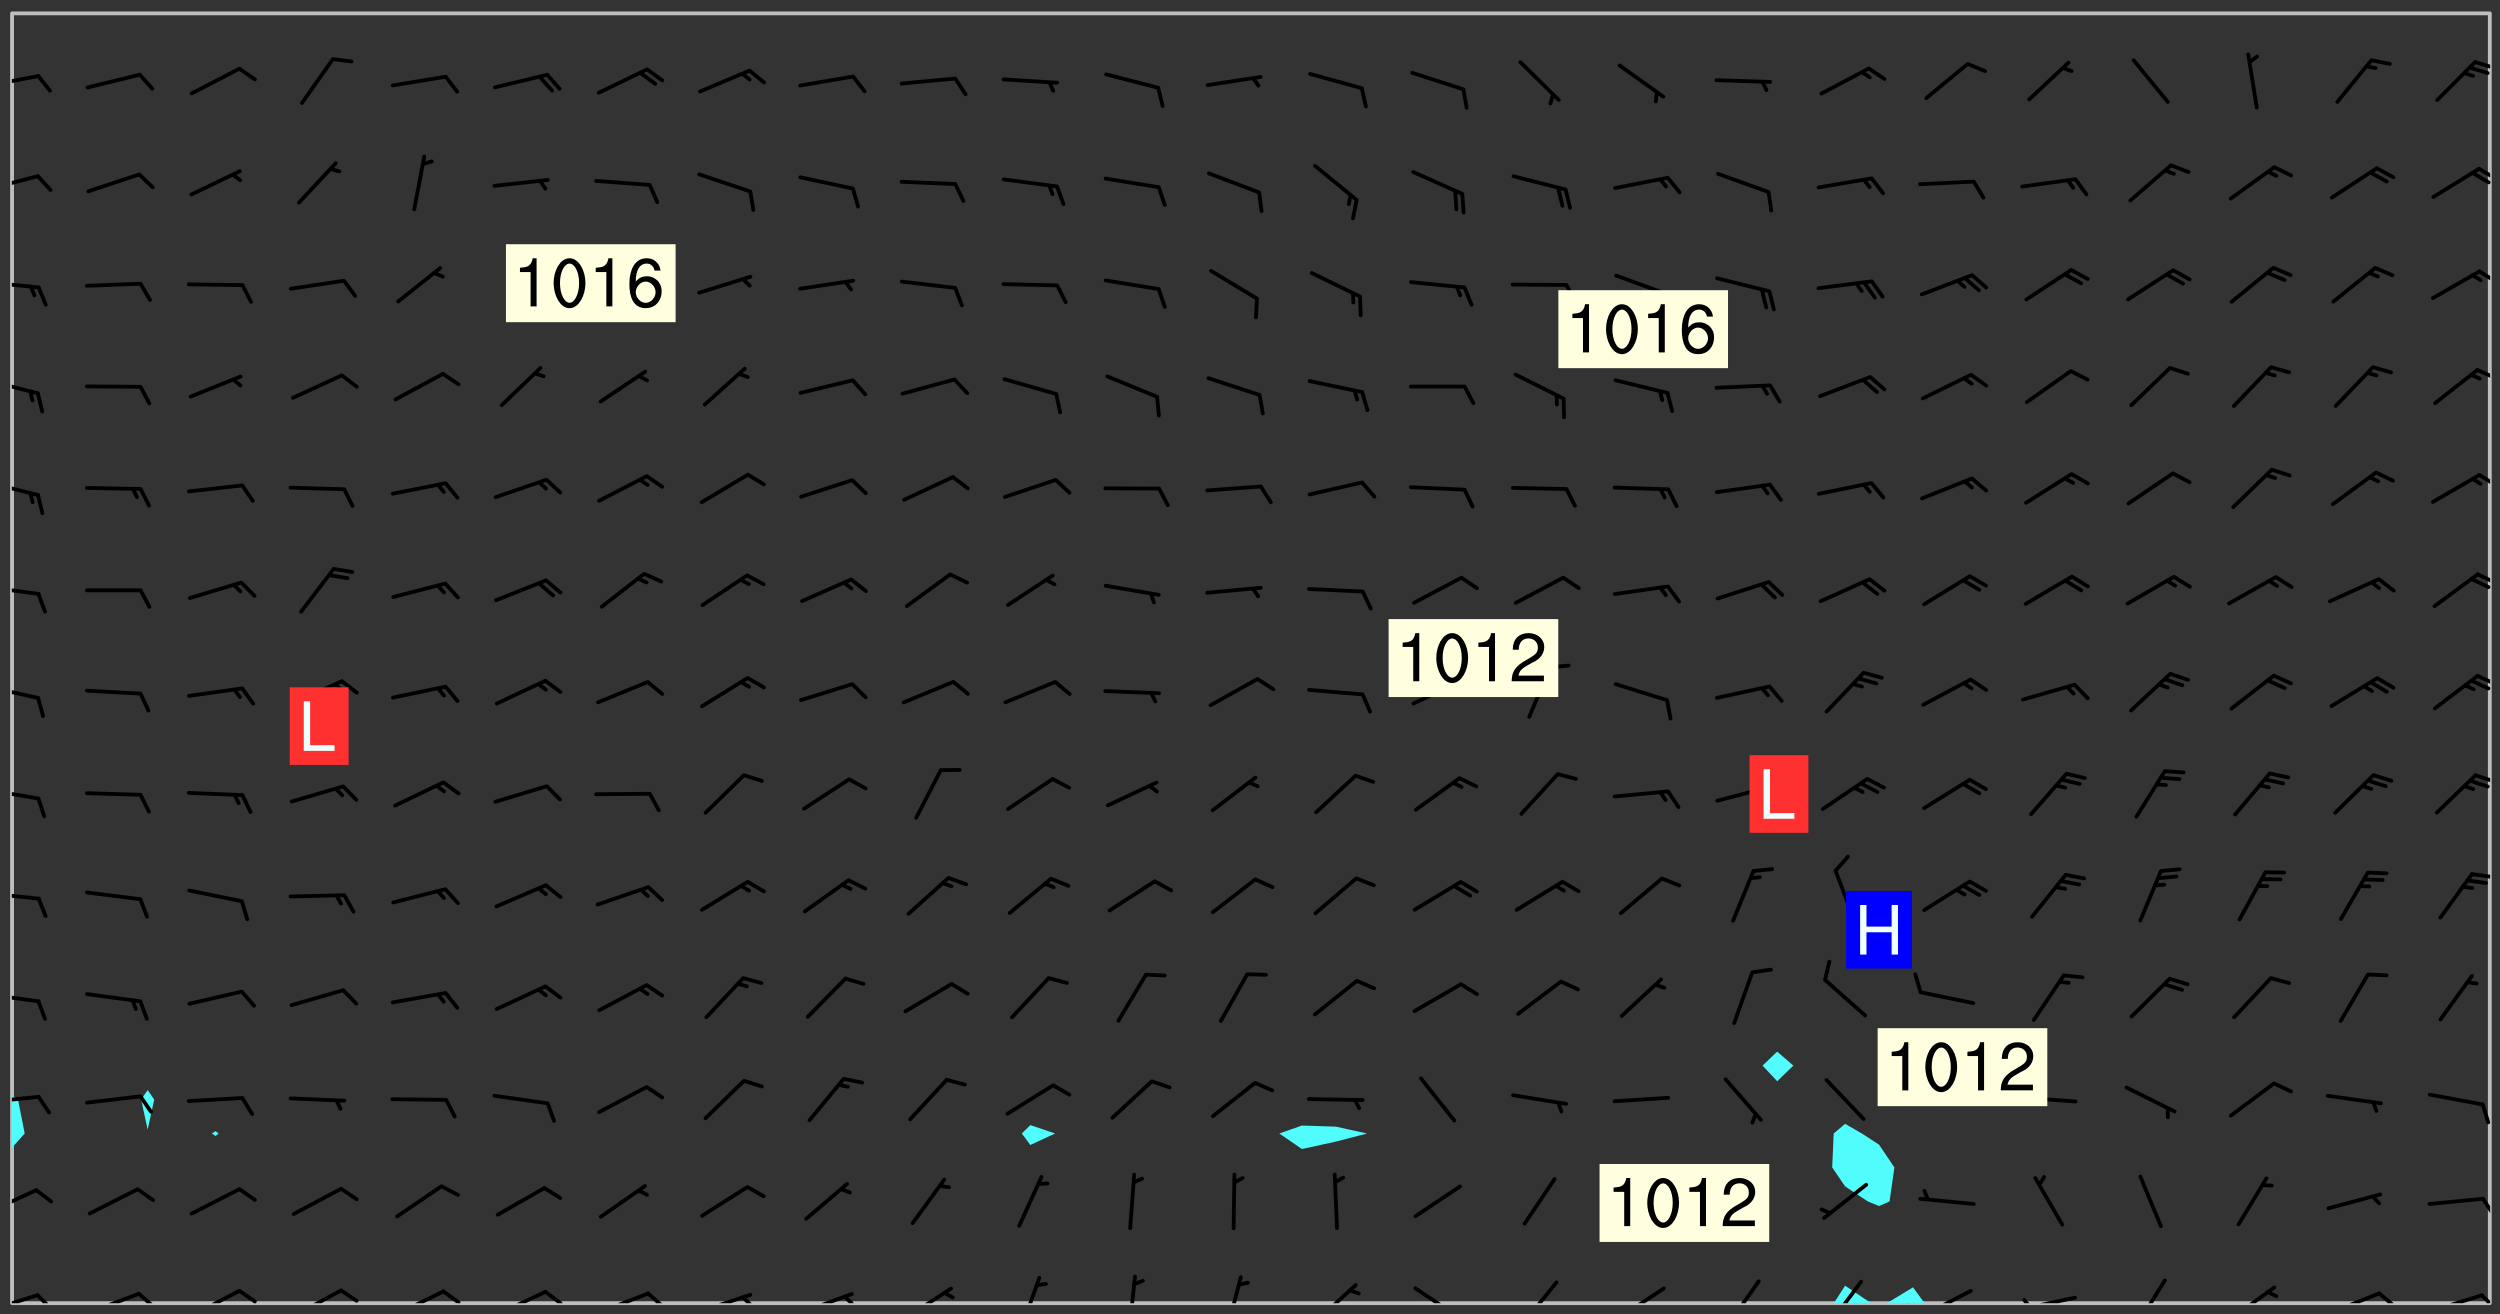 <svg xmlns="http://www.w3.org/2000/svg" role="img" xmlns:xlink="http://www.w3.org/1999/xlink" viewBox="142.45 309.95 326.84 171.84"><rect x="142.45" y="309.95" width="326.84" height="171.84" fill="#333333" stroke="none"/><defs><clipPath id="a"><path d="M144 460h1v20.328h-1zm0 0"/></clipPath><clipPath id="b"><path d="M144 311.672h1V454h-1zm0 0"/></clipPath><clipPath id="c"><path d="M144 311.672h324v168.656H144zm0 0"/></clipPath><clipPath id="d"><path d="M382 478h6v2.328h-6zm0 0"/></clipPath><clipPath id="e"><path d="M389 478h6v2.328h-6zm0 0"/></clipPath><clipPath id="f"><path d="M467 311.672h1v168.656h-1zm0 0"/></clipPath><clipPath id="g"><path d="M144 479h4v1.328h-4zm0 0"/></clipPath><clipPath id="h"><path d="M147 479h3v1.328h-3zm0 0"/></clipPath><clipPath id="i"><path d="M153 478h8v2.328h-8zm0 0"/></clipPath><clipPath id="j"><path d="M160 478h3v2.328h-3zm0 0"/></clipPath><clipPath id="k"><path d="M167 478h7v2.328h-7zm0 0"/></clipPath><clipPath id="l"><path d="M173 478h4v2.328h-4zm0 0"/></clipPath><clipPath id="m"><path d="M180 478h8v2.328h-8zm0 0"/></clipPath><clipPath id="n"><path d="M186 478h4v2.328h-4zm0 0"/></clipPath><clipPath id="o"><path d="M193 478h8v2.328h-8zm0 0"/></clipPath><clipPath id="p"><path d="M200 478h3v2.328h-3zm0 0"/></clipPath><clipPath id="q"><path d="M207 478h8v2.328h-8zm0 0"/></clipPath><clipPath id="r"><path d="M213 478h3v2.328h-3zm0 0"/></clipPath><clipPath id="s"><path d="M220 478h8v2.328h-8zm0 0"/></clipPath><clipPath id="t"><path d="M226 478h4v2.328h-4zm0 0"/></clipPath><clipPath id="u"><path d="M233 478h8v2.328h-8zm0 0"/></clipPath><clipPath id="v"><path d="M239 479h2v1.328h-2zm0 0"/></clipPath><clipPath id="w"><path d="M246 478h9v2.328h-9zm0 0"/></clipPath><clipPath id="x"><path d="M252 479h3v1.328h-3zm0 0"/></clipPath><clipPath id="y"><path d="M260 478h8v2.328h-8zm0 0"/></clipPath><clipPath id="z"><path d="M275 476h4v4.328h-4zm0 0"/></clipPath><clipPath id="A"><path d="M289 476h3v4.328h-3zm0 0"/></clipPath><clipPath id="B"><path d="M302 476h3v4.328h-3zm0 0"/></clipPath><clipPath id="C"><path d="M314 477h6v3.328h-6zm0 0"/></clipPath><clipPath id="D"><path d="M327 478h7v2.328h-7zm0 0"/></clipPath><clipPath id="E"><path d="M341 477h6v3.328h-6zm0 0"/></clipPath><clipPath id="F"><path d="M353 478h8v2.328h-8zm0 0"/></clipPath><clipPath id="G"><path d="M353 480h3v.328h-3zm0 0"/></clipPath><clipPath id="H"><path d="M368 477h5v3.328h-5zm0 0"/></clipPath><clipPath id="I"><path d="M381 477h6v3.328h-6zm0 0"/></clipPath><clipPath id="J"><path d="M393 478h8v2.328h-8zm0 0"/></clipPath><clipPath id="K"><path d="M391 480h4v.328h-4zm0 0"/></clipPath><clipPath id="L"><path d="M406 479h8v1.328h-8zm0 0"/></clipPath><clipPath id="M"><path d="M406 479h3v1.328h-3zm0 0"/></clipPath><clipPath id="N"><path d="M421 477h5v3.328h-5zm0 0"/></clipPath><clipPath id="O"><path d="M433 478h8v2.328h-8zm0 0"/></clipPath><clipPath id="P"><path d="M446 478h8v2.328h-8zm0 0"/></clipPath><clipPath id="Q"><path d="M453 478h3v2.328h-3zm0 0"/></clipPath><clipPath id="R"><path d="M459 479h9v1.328h-9zm0 0"/></clipPath><clipPath id="S"><path d="M466 479h2v1.328h-2zm0 0"/></clipPath><clipPath id="T"><path d="M144 465h4v4h-4zm0 0"/></clipPath><clipPath id="U"><path d="M466 466h2v3h-2zm0 0"/></clipPath><clipPath id="V"><path d="M144 453h4v2h-4zm0 0"/></clipPath><clipPath id="W"><path d="M466 454h2v3h-2zm0 0"/></clipPath><clipPath id="X"><path d="M144 439h4v3h-4zm0 0"/></clipPath><clipPath id="Y"><path d="M144 426h4v2h-4zm0 0"/></clipPath><clipPath id="Z"><path d="M465 423h3v2h-3zm0 0"/></clipPath><clipPath id="aa"><path d="M144 412h4v3h-4zm0 0"/></clipPath><clipPath id="ab"><path d="M465 411h3v2h-3zm0 0"/></clipPath><clipPath id="ac"><path d="M144 399h4v3h-4zm0 0"/></clipPath><clipPath id="ad"><path d="M466 398h2v2h-2zm0 0"/></clipPath><clipPath id="ae"><path d="M465 398h3v3h-3zm0 0"/></clipPath><clipPath id="af"><path d="M144 386h4v2h-4zm0 0"/></clipPath><clipPath id="ag"><path d="M466 384h2v3h-2zm0 0"/></clipPath><clipPath id="ah"><path d="M465 385h3v2h-3zm0 0"/></clipPath><clipPath id="ai"><path d="M144 372h4v3h-4zm0 0"/></clipPath><clipPath id="aj"><path d="M466 371h2v3h-2zm0 0"/></clipPath><clipPath id="ak"><path d="M144 359h4v3h-4zm0 0"/></clipPath><clipPath id="al"><path d="M466 358h2v2h-2zm0 0"/></clipPath><clipPath id="am"><path d="M144 346h4v2h-4zm0 0"/></clipPath><clipPath id="an"><path d="M466 345h2v2h-2zm0 0"/></clipPath><clipPath id="ao"><path d="M144 332h4v3h-4zm0 0"/></clipPath><clipPath id="ap"><path d="M466 331h2v3h-2zm0 0"/></clipPath><clipPath id="aq"><path d="M465 332h3v3h-3zm0 0"/></clipPath><clipPath id="ar"><path d="M144 319h4v3h-4zm0 0"/></clipPath><clipPath id="as"><path d="M465 317h3v3h-3zm0 0"/></clipPath><g id="at" clip-path="url(#clip1)"><path fill="#fff" fill-opacity="0" fill-rule="evenodd" d="M0 0h1000v1000H0zm0 0"/><path fill="#d3d3d3" fill-opacity="0" fill-rule="evenodd" d="M162.152 355.867l-.234.293.059.234.117.172.176.234.293.348.113.059.117-.172.059-.234.176-.176.465-.176h.699l.234.293.289.816.059.176.176.23.352.234.699.699.172.176.234.348.234.41.289.582.41.465.23.234.234.176.117.23.176.293.172 1.164v.234l.059.289.059.117.117.117.348.41.117.172.176.176.176.234.117.172.172.352.059.234.234.406.234-.059-.176.176-.059.93h-.582l-.234-.113-.348.113-.117.117-.059.293-.059.176-.117.172-.465.293-.059.234-.059.113v.645l.059.172v.41l.059.059v.406l.059.406.117.176.059.059.23.641-.059.293v.699l-.059.582v.234l-.059.23-.055.352v1.922l.055.117h.426l-.367.117-.023.352.891 1.168 1.742.539 1.34.359v.539l.09.809.535.715 1.52.27.891-.086.09 1.164.535.18 1.16-.18 2.055-.984 1.16-.363 1.879-.176 1.695-.18-.18.719-1.516.086-1.25.09-.805.27-1.074.809.27.719.535.898-.18.625-.266.809.266 1.078.625.898.805.18 1.25-.18-.266.723.098.504.055.293v.172l.059.293v.406l.176.117.352.117h.406l.293-.176.113-.117.059-.117.117-.23.059-.176.352-.465.23-.176.176-.059.176.059.059.176.117.988.055.469.059.172.117.234.176.059.816.059h.289l.117.234.059.406.059.352v1.105l.117.293.117.348.289.699.176.352.582.754.352.176.172.059.469.234.641.465.348.234.293.176.293.055.23.062.816.348.293.176.113.172.352.352.117.176.523.641v.289l.059.352v.348l.059.352.059.289.117.059.172.059h.176l.582.234.176.117.176.289.176.234.113.234.293.23.117.117v.41l.059.055.289.234.234.117.059.117.117.172.059.117.23.234.059.176.234.059.117.059-.117.113-.059.117v.117l-.117.293-.117.289v.582l.176.117.117.059.059.117.117.117.113.059.176.348.059.352.059.406v.176l-.059.176-.117.699v.172l.117.176.293.293h.406l.176.117.117.172.117.293v.234h-.527l-.23-.234h-.234l-.176.059-.059.699.059.348.117.176.176.41.117.23.289.469.176.055h.523l.234.059.758.641.059.293v.234l.059.059.23.348v.352l-.117.172v.293l.293.289.293.176.172.059.293.176.293.117.582.406.289.234.293.176.219.16.016.012.23.176.641.523.176.234.117.176.176.176.113.172v.641l.117.176.469.117.582.117.234.059.23.113.293.117.113.059.586.352.289.172.176.062.176.055.176.059.699.352.289.176.234.055.289.176.234.117.641.406.293.117.172.059.234.059.41.059.23.059.234.117.059.172-.41.176.469.059.059.293.113.234.176.055.234.059.176.059.406.117.641.234.117.172.059.234v.176l-.059.117-.059.406.234.234.117.059.348.117.641.23.176.117.289.117.176.176.234.465.582 1.105.176.176.348.176.176.117.352.117 1.047.523.234.059.465.113.293.059.465.176.758.582.234.234.348.465.176.176.289.234.816.699.293.176.289.289.293.176.293.289.695.641.176.176.293.234.289.234.469.289.641.582.348.234.234.293.348.348.352.465.934.992.348.406.117.176.234.059.113.117.645.176.23.113.234.059.293.176.23.117.934.699.406.406.234.176.406.176.234.117.816.348.348.234.234.117.293.289.23.117.758.352.352.172.23.059.293.117.234.059.871.176h.816l.469.23.172.059.875.699.465.117.293.059.176.059.23.059.469.059.348.059.352.059.406.059h.293l.172.059v.23l.176.176h.293l.348.059.352.059.699.117h.641l.465-.234.293-.176.172-.117.41-.172.289-.176.934-.465.469-.293.523-.293.465-.172.465-.176 1.051-.465.289-.117.41-.117.289-.117.527-.176 1.516-.699.582-.348.289-.059.293-.059.348-.117.875-.23.352-.117h.113l.234-.059.875-.234.234-.059h.812l.352-.059.816-.117.172-.059.352-.055.293-.059.23-.059.816-.176.176-.059h.348l.234-.059.465-.117.758-.172.234-.059h.348l.41-.117.289-.059 1.285-.059h.289l.41-.059.23-.059h.176l.875-.117h.406l.41-.117h.348l.352-.113.871-.059h1.75l1.047.289.41.117.289.117.352.117.289.117 1.051.172.289.059h.293l.293.059.172.059.41.059.172.059.117.059h.117l.117.059.352.059h.113l.41.066 1.922.395 1.926.395 1.52.449 1.695.719 2.145.805 1.605-.719 1.43-.805 1.16-1.078 1.25-.449 3.035-.719 1.875-.359 2.145-1.348 2.234-1.254 2.5-1.258 1.695-.449 1.785-.18 1.16-.27.625.539 1.34-.27.715-.988.984-1.344.445-.18.805-.359 1.875-.539 1.785-.449 1.25-.27 1.16-.09 1.699-.09 1.961-.27 1.25-.09h.539l.625-.09h.891l2.145-.18 2.41-.18 2.59-.09 1.695.18 1.609.09 1.43.359 1.16.719 1.875.988 1.16 1.527.266.715.629.09.355.898.535.539.535 1.527 1.074.359h.535l-.805.535.09 1.707.715 2.695.891.805.895.988.715 1.258 1.785.539 1.52-.18.355 1.344 1.609-.805.98-.539.27.27.316-.215.219-.145.801.449.449-.359h.355l.535-.27.539-.719.535-.27.625-.988 1.16.449.84.371 1.395.617 1.695-.18h1.605l1.785.09.18-1.707.535-1.344.805.27.492.848.402.406-.09.539v.359l.715.449.711-.27h1.43l.359.988.445 1.258.715 1.344 1.25.629 1.695.629.715-.18.18-.539.98-.09.449.359.086 1.258-.266.629-.535.18v.539l.715.984.266.539.984.988.801 1.078-.266.359-.09.898-.625 2.332-.355 2.066-.09 1.793-.18.719-.09.539v1.438l-.98 1.883-.359 1.707-.535.898-.805 1.168-.266.539 2.055 1.254.086.359-.355.539-.09-.18v.809l.09 1.438-.445.715-1.074.094-.266.715.535.898.805.719 1.16.809 1.34.27.445.359-.355.449-1.789-.09-1.25-.449-.715-.719-.625-.09-.176 3.59-.188 1.309h89.359V311.703h-55.27v49.082l.762.125 3.289.543 2.023 2.836v2.754l2.352.332 2.348.332h4.051l-1.379 4.16-2.023.707-2.023.703-.543.344-2.594 1.617-.188.117-2.023-2.078-.73-2.742-2.672-2.078-1.375-3.5-.066-.082-1.957-2.672 2.75-1.418v-49.082H294.422v91.414l.117.031.133.012.074.074.105.047.09.059.086.059.09.059.297.297.059.09.031.117.027.117.016.137-.031.117-.059.09-.059.086-.043.105-.047.102-.027.121v.145l.176.27.148.148.074.086.074.074.043.105.062.09.059.086.043.105.059.09.047.102.043.105.059.086.117.18.074.074.062.086.059.09.043.105.059.09.059.086.062.09.059.09.043.102.117.18.074.074.059.086.074.074.09.059.105.047h.148l.133-.016.133.016.102-.047.074-.074.047-.102-.016-.133v-.148l-.047-.105-.027-.117-.047-.102-.027-.121-.043-.102-.062-.09-.043-.102-.043-.105-.031-.117-.016-.133-.012-.137.086-.059.059-.086.121-.031.043.105.016.133v.117l.059.102.059.09.09.059.148.148.059.09.043.105-.012.102.086.059.105.047.086.059.09.059.074.074-.117.027-.105.047-.086.059-.074.074-.059.09-.062.086-.027.121-.047.102-.043.105-.031.117-.012.133-.016.133v.148l.027.117.047.105.043.102.059.09.074.074.09.059.074.074.09.059.059.09.043.105.047.102.117.031.133.016h.148l.117-.031.105.043.043.105.047.102.027.121L299.5 410l.027.117.031.121.027.117.105.043.102.047.133-.016.148.148.062.086.074.074.07.074.09.062.105.043.102.043.117.031.137.016.117-.031.074-.074.027-.117-.012-.133-.031-.121-.027-.117.043-.105h.117l.09.062.117.027h.148l.133.016h.148l.133.016.133-.016h.148l.133-.016.133-.012.137.012.117-.027.133-.016.191-.059-.059.176-.016.133-.027.121-.016.133-.059.086-.133.016-.105.047-.105.043-.117.031-.117.027-.266.031h-.148l-.133.016-.074.074.059.086.148.148.117.18.074.07.09.062.09.059.086.059.09.059.102.043.105.062.105.043.086.059.105.047.102.043.18.117.059.09-.043.102-.047.105.016.133.223.223.059.09.043.102.031.121.043.102.016.133.031.117.012.137.031.117.148.148.102.043.105.043.117.031.133.016.137.016h.117l.117-.031.09-.059.043-.105.047-.102.043-.105.031-.117.012-.133v-.148l-.012-.133-.016-.133-.031-.117-.043-.105-.047-.105-.043-.102-.043-.105-.016-.133.016-.133.027-.117.031-.117.027-.121.047-.102.09-.059.086-.062.074-.074.09-.059.223-.223.059-.086.074-.074.117-.18.059-.086v-.148l-.074-.074-.102-.047-.105-.043-.102-.043-.059-.09-.047-.105-.027-.117.09-.059.117-.031.102-.043.18-.117.148-.148.012-.133-.012-.105-.09-.059-.133.016h-.148l-.133.016-.133-.016-.121-.031-.086-.059-.074-.074-.059-.09-.062-.086-.117-.18-.059-.086.031-.121.086-.059.121-.031.059-.086v-.121l-.031-.117-.059-.09-.059-.086-.047-.105-.027-.117-.016-.133.059-.09.074-.074.09-.059.117-.18.074-.074.059-.086.148-.148.121-.031.133-.016.133.016.074.074.043.105.016.133-.031.117-.117.031-.133.012-.148.148-.043.105-.047.102-.027.121-.031.117v.148l.031.117.043.105.059.09.074.07.074.074.117.031.121.027.117-.027.133-.016h.117l.09.059.074.074.047.105.059.086.102.047.133.016.105.043.086.059-.012.105-.074.074-.18.117-.059.09-.09.059-.07.074-.074.074-.062.09-.027.117-.016.133.016.133-.016.133v.148l.016.133.027.117.031.121.074.074.09.059.086.059.09.059.117.031v.086l-.102.047-.09.059-.266.031-.117.027h-.148l-.105.043-.102.047-.059.09-.062.234-.012.133-.031.121-.016.133v.293l-.012.133.012.137.016.133.133.016.133.012.121.031.086.059.074.074.047.105.043.102.016.133v.445l-.016.133v.445l.031.266.027.117.016.133.031.117.086.211.031.266v.148l-.031.117-.027.117-.031.121-.027.117-.031.117-.031.121-.012.133-.016.133.09.059.117-.031.102.016.047.105-.031.266v.441l-.043.105-.047.105-.043.102-.043.105-.059.086-.031.121-.043.117-.031.117-.016.133.016.133.059.09.105.047.086.059.059.086-.012.137-.031.117-.043.102v.445l-.016.133v.148l-.031.117-.043.105-.027.117-.047.105-.043.102-.031.121-.027.117-.031.133-.031.117-.027.117-.043.105-.031.117-.031.121-.012.133-.016.133v.297l.027.117v.148l.047.398.027.117.059.09.121.031h.148l.133-.016.059.09v.117l-.059.09-.09.059-.102.043-.105.047-.09.059-.086.059-.137.016-.117-.031-.133-.016-.102.047-.062.086-.012.137-.016.133-.031.117-.027.117-.016.133-.031.121v.297l.016.133.031.117v.148l.012.133v.148l-.027.117-.047.102-.027.121-.031.117-.059.09-.074.074-.102.043-.105.047-.117.027-.121.031-.102-.047.059-.086.105-.047.027-.117.031-.117.027-.121.031-.117v-.148l.016-.133-.031-.117-.043-.105-.105.016-.074.074-.102.043-.09.062-.074.074-.043.102-.016.133-.031.117L304.25 426l-.031.117-.027.117-.031.121-.027.117-.031.117-.043.105-.09.059h-.09l-.117-.031-.031-.086.016-.137-.031-.117v-.148l-.012-.133v-.148l-.062-.234-.027-.121-.043-.102-.047-.105-.059-.086-.059-.09-.043-.105-.062-.086-.148-.148-.07-.074-.105-.047-.105-.043-.102-.043-.297-.297-.09-.074-.086-.059-.105-.043-.09-.062-.086-.059-.105-.043-.09-.059-.086-.062-.074-.07-.105-.047-.086-.059-.105-.043-.09-.062-.102-.043-.105-.043-.086-.059-.105-.047-.105-.043-.102-.047-.09-.059-.102-.043-.105-.043-.09-.062-.117-.027-.133-.016-.133.016H299.75l-.133.016-.117-.031-.09-.059-.074-.074-.09-.059-.102-.047h-.148l-.121-.027-.102-.043-.074-.074-.117-.18-.09-.059-.102-.043-.09-.062-.105-.043-.09-.059-.086-.059-.105-.047-.059-.086-.059-.09-.043-.105-.047-.102-.074-.074-.086-.059-.074-.074-.09-.059-.223-.223-.043-.105-.031-.266.105-.043h.145l.105.043.074.074.09.059.086.059.105.047.09.059.148.148.07.074.148.148.062.086.074.074.086.059.074.074.09.062.09.059.086.059.27.176.102.047.105.043.102.043.047-.074.059-.086.074-.074.07-.074.105.043.074.074.059.09.043.102.047.105.043.105.121.027.117-.027.074-.09.043-.105.059-.09.074-.074.105-.043.117-.027.133.012.09.059.148.148.059.09.043.105.047.102.043.105.043.102.105.047.105.043.133.016.086-.059.059-.09.074-.074.105-.043.117.027.105.047.102.043.105.043.102.047.18.117v.117l-.016.133.016.133.016.137.059.086.102.047.121.027.117.031h.148l.117-.031.059-.09.18-.117.059-.09.074-.074.059-.086.117-.18.18-.117.117.031.09.059.043.074-.016.133v.117l.09.059h.148l.133-.016.133-.012.266-.031.105-.043.117-.031.121-.027.074-.074.07-.074.062-.09-.016-.105-.047-.102-.102-.043-.105-.016-.117.027-.266.031h-.148l-.074-.074-.09-.059-.117-.031-.117-.027-.133-.016h-.148l-.133.016h-.297l-.105-.047-.148-.148-.043-.102-.059-.09.223-.223.086-.059.105-.043.117-.031.133-.016.133.016.137.016.102.043.133-.012.09-.062.102-.043.062-.09-.047-.102-.09-.059-.117-.031-.102-.043-.059-.09-.062-.09v-.117l.016-.133.105-.047.074-.07v-.121l-.09-.059-.031-.117.09-.059.074-.074.043-.105.059-.09.047-.102.016-.133v-.148l-.047-.105-.043-.102-.09-.059-.133-.016-.102-.043-.137-.016-.117-.031h-.445l-.133-.016-.133-.012-.133-.016-.117-.031h-.148l-.133-.016-.133-.012-.266-.031-.121-.043-.086-.059-.074-.074v-.148l.012-.133.105-.047.102-.043.133-.016h.152l.133-.016h.293l.121.031.102.043.09.059.234.062.121-.047.09-.059.102-.043.133-.016.105.043.102.047.133.012.121-.027h.145l.121-.031.117-.027.105-.047.074-.074.086-.059.148-.148.059-.086.047-.105.027-.117.016-.105-.102-.043-.09-.059-.117-.031-.105-.043-.09-.062-.074-.086-.074-.074-.102-.043-.105-.047-.102-.043-.059-.09-.047-.102-.086-.211-.062-.086-.059-.09-.074-.074-.086-.059h-.27l-.117.031-.09.059-.102.043-.133.016-.105-.016-.027-.117-.062-.09-.117-.031-.102-.043-.148-.148-.031-.117-.016-.105.074-.074.18-.117.117-.027.117-.031.137.016.102.043.105.043.102.047.105.043.117.031.133.016.117.027.133.016.105-.016.09-.059-.074-.074-.105-.043-.074-.074-.074-.09-.148-.148-.086-.059-.09-.059-.074-.074-.09-.059-.102-.047-.121-.027-.102-.047-.105-.043-.117-.031-.102-.043-.121-.031h-.148l-.117.031-.105.043-.086.062-.18.117-.086.059-.09.059-.105.047-.086.059-.105.043-.102.043-.105.047-.074.074-.059.09-.059.086-.047.105-.059.086-.074.074-.133-.012-.117-.031h-.117l-.074.074-.09.059-.074.074-.09.059-.086.059-.105.047-.102.043-.137.016-.102-.043-.148-.148-.105-.047h-.086l-.105.047-.102.043-.121.031-.117-.031-.074-.074v-.117l.031-.121.074-.07.059-.09.074-.074.117-.031.105-.043h.293l.133-.016.137-.016.102-.043.09-.059.102-.047.09-.059.133-.012.09.059.133.012.09-.059.086-.059.105-.043.09-.059.086-.062.09-.059.148-.148.059-.086.059-.09.105-.043.133-.016.117.027.121.031.059-.059.059-.09.031-.266.027-.117.105.012.133.016.102-.043.09-.059.059-.09.074-.074.059-.09.047-.102.012-.133-.012-.133-.047-.105-.148-.148-.059-.09-.059-.086-.043-.105v-.445l.016-.133v-.148l.012-.133-.059-.059-.09.059-.102-.043-.18-.117-.086-.059-.062-.09-.059-.09-.074-.074-.086-.059-.121.031-.102.012-.105.047-.086.059-.105.043-.148.148-.09.059-.086.059-.09.062-.105.043-.133.016v-.121l.105-.043.117-.031.074-.07.043-.105v-.148l-.027-.117-.148-.148-.133-.016h-.148l-.117.031-.105.043-.102.043-.09.062-.117.027-.074-.074.012-.133-.043-.102-.043-.105-.09-.059-.117.027-.121.031-.117.031-.102.043-.121.031-.102.043-.105.043-.09.059-.102.016v-.117l.016-.133-.059-.09-.074.043-.148.148-.059.09-.074.074-.047.105-.043.102-.074.074-.059.09-.074.074-.059.086-.074.074-.09.062-.074.07-.074.074-.102.016-.133.016-.105-.043v-.121l.148-.148.043-.102.059-.09.047-.102.043-.105.059-.09.031-.117.043-.102.031-.121.027-.117.047-.105.043-.102.043-.105.074-.07.09-.062.09-.059.102-.043h.297l.266-.031.105-.043-.074-.074-.117-.031-.105-.043-.09-.059-.102-.047-.09-.059-.102-.043-.105-.043-.09-.062-.086-.059-.105-.043-.102-.043-.121-.031-.117-.031-.102-.043L297.5 410.25l-.102-.043-.09-.059-.043-.105-.016-.133.102-.043.133-.016.137.016.133-.016.102-.043.059-.09.016-.105-.09-.059-.074-.074-.102-.043-.09-.059-.148-.148-.043-.105-.016-.133v-.293l-.059-.09-.09-.059-.074-.074-.043-.105-.031-.117-.059-.09-.074-.074-.117-.027-.074-.074-.09-.059-.09-.062-.086-.059-.074-.074-.059-.086-.047-.105-.086-.059-.148-.148-.195-.059-.133.016-.102.043-.074.074-.047.102-.043.105-.059.09-.059.086-.297.297-.09.059h-.086l-.062-.086-.043-.105.031-.117.059-.09.027-.117-.012-.133-.09-.062-.105.047-.117.027-.117.031-.27.176-.102.047-.117.027-.105.047-.09.059-.102.043-.059-.086-.047-.105.016-.133.047-.105.07-.074.074-.07.059-.09v-.148l-.043-.105h-.238l-.102.047-.031.117-.027.117-.031.121-.074.043-.133.016-.074-.047-.043-.102-.043-.105-.047-.102-.043-.105-.121.031-.102.043-.133.016-.117.031-.105.043-.09.059-.102.047-.121.027-.133.016-.102-.043-.059-.09-.047-.105-.043-.102-.043-.105v-.117l.059-.09.086-.059.18-.117.102-.047.105-.043.105-.059.102-.043.09-.062.102-.043.105-.059.102-.047.09-.059.105-.043.102-.043.09-.062.102-.043.137-.016.117.031.102.043.121.031.102.043.105.047.102.043.105.043.102.047.105.043.102.043.105.047.086.059.105.043.117.031.105.043.102.047.09.059.105.043.102.043.105.047.117.027.102.047.121.027h.148l.086-.059.016-.102.059-.09-.027-.117-.074-.074-.117-.18-.074-.074-.09-.074-.18-.117-.086-.059-.105-.043-.102-.047-.27-.176-.059-.09-.074-.074-.059-.09-.043-.102-.031-.117-.016-.137v-.562l-.012-.133-.016-.133-.031-.117-.016-.133-.012-.133-.031-.121-.223-.223-.059-.086-.016-.105.031-.117.133-.016v-91.414H172.992v1.453l-.059.234-.352 1.051-.172.523-.117.348-.176.41-.117.172-.234.293-.23.059h-.352l-.117.059-.23.406v.293l.117.176.23.23.117.234.641.758.293.465.176.234.23.352.234.348.641.816.176.465.172.41.117.695.176.469.117 1.398.059.465v.875l.117 1.047v4.781l-.059.465-.352 1.281-.176.523-.113.41-.352.93L172.934 336l-.234.582-.117.176-.172.348-.176.406-.352.816-.059.293-.113.293-.117.289-.059.176-.117.875-.059.406-.059.117-.059.176-.059.172-.23.527-.117.172v.234l-.117.234-.059.172-.176.586v.289l-.059.176v.293l-.059.113-.059.527v.172l-.055.234v2.621l-.176.816-.117.176-.176.234-.117.172-.113.234-.586.934-.23.289-.293.465-.176.234-.289.352-.352.699-.113.23-.176.41-.176.23-.406.527-.816.699-.293.172-.289.234-.176.117-.176.176-.523.406-.527.176-.172.176-.234.055-.641.176h-.758m12.211 31.023l-1.074.449.359.895 1.25-.715.445-.539-.98-.09"/><path fill="#d3d3d3" fill-opacity="0" fill-rule="evenodd" d="M201.508 416.598h-.895l.449.629.98.359.805-.09.445-.988-.176.09-.715-.355-.895.355m154.621 59.07l-.059-.523v-.293l.113-.293.059-.23.469-.469h.113l.117-.113.117-.059h.176l.234-.059h.348l.234.059.117.059.23.172.059.176.117.582v.293l-.117.176-.172.289-.176.176-.527.523-.23.234-.117.059h-.176l-.117-.059-.406-.293-.176-.117-.117-.059-.059-.113-.055-.117m6.641-10.957l-.059-.172v-1.109l.059-.172.176-.059.172-.059h.176l.234-.059.117.059.059.699-.059.172-.117.176-.117.059-.234.523-.113.059h-.234l-.059-.117m9.613-14.391l-.117-.176v-.699l.293-.875.117-.172.176-.352.113-.23.117-.293.352-.758.117-.23.172-.234h.176l.117-.059h.641l.117.059.234.234.172.113.352.293.117.117.113.176v.113l.117.059.117.117v.699l-.059.176v.23l-.059.176-.348 1.051-.117.23-.117.234-.117.059-.23.234-.641.289h-.875l-.41-.117-.641-.465"/><path fill="none" stroke="#bebebe" stroke-linecap="round" stroke-linejoin="round" stroke-miterlimit="10" stroke-width=".5" d="M467.957 311.695H144.027v168.625h323.93v-168.625"/><g clip-path="url(#a)"><path fill="#fff" fill-opacity="0" fill-rule="evenodd" d="M144 475.891v4.438h.004H144v-20.312 15.875"/></g><g clip-path="url(#b)"><path fill="#fff" fill-opacity="0" fill-rule="evenodd" d="M144 449.262v3.895-141.484h.004H144v137.59"/></g><path fill="#50fcfc" fill-rule="evenodd" d="M144 453.156v6.859l.004-.004v-6.852l-.004-.004"/><g clip-path="url(#c)"><path fill="#fff" fill-opacity="0" fill-rule="evenodd" d="M144.004 480.328v-20.316l1.676-1.875-.875-4.438-.801-.539V311.672h17.75v140.793l-.852 1.234.852 3.934.859-3.934-.859-1.234V311.672h8.875v146.156l-.477.309.477.328.398-.328-.398-.309V311.672h106.523v145.367l-1.113 1.098 1.113 1.504 3.242-1.504-3.242-1.098V311.672h35.504v145.43l-2.953 1.035 2.953 2.031 4.441-.973 4.078-1.059-4.078-.895-4.441-.141V311.672h62.137V447.43l-1.914 1.832 1.914 2.043 2.117-2.043-2.117-1.832V311.672h8.879V456.875l-1.492 1.262-.195 4.438 1.688 2.473 2.957 1.969 1.48.605 1.375-.605.633-4.441-2.008-2.98-2.246-1.457-2.191-1.262V311.672h84.324v168.656H394.062l-1.516-2.078-3.422 2.078h-2.051l-3.402-2.293-1.477 2.293h-238.191"/></g><path fill="#50fcfc" fill-rule="evenodd" d="M145.68 458.137l-1.676 1.875v-6.852l.801.539.875 4.438m16.074-.504l-.852-3.934.852-1.234.859 1.234-.859 3.934m8.875.832l-.477-.328.477-.309.398.309-.398.328m106.523 1.176l-1.113-1.504 1.113-1.098 3.242 1.098-3.242 1.504m35.504.527l-2.953-2.031 2.953-1.035 4.441.141 4.078.895-4.078 1.059-4.441.973m62.137-8.863l-1.914-2.043 1.914-1.832 2.117 1.832-2.117 2.043m8.879 13.742l-1.688-2.473.195-4.438 1.492-1.262 2.191 1.262 2.246 1.457 2.008 2.98-.633 4.441-1.375.605-1.48-.605-2.957-1.969"/><g clip-path="url(#d)"><path fill="#50fcfc" fill-rule="evenodd" d="M382.195 480.328h4.879l-3.402-2.293-1.477 2.293"/></g><g clip-path="url(#e)"><path fill="#50fcfc" fill-rule="evenodd" d="M389.125 480.328l3.422-2.078 1.516 2.078h-4.938"/></g><g clip-path="url(#f)"><path fill="#fff" fill-opacity="0" fill-rule="evenodd" d="M467.996 480.328H468V311.672h-.004H468v168.656h-.004"/></g><g clip-path="url(#g)"><path fill="none" stroke="#000" stroke-linecap="round" stroke-linejoin="round" stroke-miterlimit="10" stroke-width=".5" d="M147.352 479.281l-6.703 2.098"/></g><g clip-path="url(#h)"><path fill="none" stroke="#000" stroke-linecap="round" stroke-linejoin="round" stroke-miterlimit="10" stroke-width=".5" d="M147.352 479.281l1.746 1.723"/></g><g clip-path="url(#i)"><path fill="none" stroke="#000" stroke-linecap="round" stroke-linejoin="round" stroke-miterlimit="10" stroke-width=".5" d="M160.602 479.09l-6.574 2.477"/></g><g clip-path="url(#j)"><path fill="none" stroke="#000" stroke-linecap="round" stroke-linejoin="round" stroke-miterlimit="10" stroke-width=".5" d="M160.602 479.09l1.844 1.625"/></g><g clip-path="url(#k)"><path fill="none" stroke="#000" stroke-linecap="round" stroke-linejoin="round" stroke-miterlimit="10" stroke-width=".5" d="M173.746 478.707l-6.23 3.246"/></g><g clip-path="url(#l)"><path fill="none" stroke="#000" stroke-linecap="round" stroke-linejoin="round" stroke-miterlimit="10" stroke-width=".5" d="M173.746 478.707l2.023 1.391"/></g><g clip-path="url(#m)"><path fill="none" stroke="#000" stroke-linecap="round" stroke-linejoin="round" stroke-miterlimit="10" stroke-width=".5" d="M187.035 478.656l-6.18 3.348"/></g><g clip-path="url(#n)"><path fill="none" stroke="#000" stroke-linecap="round" stroke-linejoin="round" stroke-miterlimit="10" stroke-width=".5" d="M187.035 478.656l2.043 1.355"/></g><g clip-path="url(#o)"><path fill="none" stroke="#000" stroke-linecap="round" stroke-linejoin="round" stroke-miterlimit="10" stroke-width=".5" d="M200.418 478.785l-6.312 3.086"/></g><g clip-path="url(#p)"><path fill="none" stroke="#000" stroke-linecap="round" stroke-linejoin="round" stroke-miterlimit="10" stroke-width=".5" d="M200.418 478.785l1.984 1.441"/></g><g clip-path="url(#q)"><path fill="none" stroke="#000" stroke-linecap="round" stroke-linejoin="round" stroke-miterlimit="10" stroke-width=".5" d="M213.758 478.84l-6.367 2.977"/></g><g clip-path="url(#r)"><path fill="none" stroke="#000" stroke-linecap="round" stroke-linejoin="round" stroke-miterlimit="10" stroke-width=".5" d="M213.758 478.84l1.961 1.477"/></g><g clip-path="url(#s)"><path fill="none" stroke="#000" stroke-linecap="round" stroke-linejoin="round" stroke-miterlimit="10" stroke-width=".5" d="M227.168 479.059l-6.555 2.539"/></g><g clip-path="url(#t)"><path fill="none" stroke="#000" stroke-linecap="round" stroke-linejoin="round" stroke-miterlimit="10" stroke-width=".5" d="M227.168 479.059l1.855 1.605"/></g><g clip-path="url(#u)"><path fill="none" stroke="#000" stroke-linecap="round" stroke-linejoin="round" stroke-miterlimit="10" stroke-width=".5" d="M240.543 479.23l-6.676 2.195"/></g><g clip-path="url(#v)"><path fill="none" stroke="#000" stroke-linecap="round" stroke-linejoin="round" stroke-miterlimit="10" stroke-width=".5" d="M239.57 479.551l.887.848"/></g><g clip-path="url(#w)"><path fill="none" stroke="#000" stroke-linecap="round" stroke-linejoin="round" stroke-miterlimit="10" stroke-width=".5" d="M253.82 479.121l-6.598 2.414"/></g><g clip-path="url(#x)"><path fill="none" stroke="#000" stroke-linecap="round" stroke-linejoin="round" stroke-miterlimit="10" stroke-width=".5" d="M252.859 479.473l.914.82"/></g><g clip-path="url(#y)"><path fill="none" stroke="#000" stroke-linecap="round" stroke-linejoin="round" stroke-miterlimit="10" stroke-width=".5" d="M266.785 478.418l-5.898 3.82"/></g><path fill="none" stroke="#000" stroke-linecap="round" stroke-linejoin="round" stroke-miterlimit="10" stroke-width=".5" d="M265.926 478.977l1.074.594"/><g clip-path="url(#z)"><path fill="none" stroke="#000" stroke-linecap="round" stroke-linejoin="round" stroke-miterlimit="10" stroke-width=".5" d="M278.324 477.016l-2.348 6.625"/></g><path fill="none" stroke="#000" stroke-linecap="round" stroke-linejoin="round" stroke-miterlimit="10" stroke-width=".5" d="M277.98 477.98l1.215-.18"/><g clip-path="url(#A)"><path fill="none" stroke="#000" stroke-linecap="round" stroke-linejoin="round" stroke-miterlimit="10" stroke-width=".5" d="M290.836 476.836l-.742 6.988"/></g><path fill="none" stroke="#000" stroke-linecap="round" stroke-linejoin="round" stroke-miterlimit="10" stroke-width=".5" d="M290.73 477.852l1.137-.457"/><g clip-path="url(#B)"><path fill="none" stroke="#000" stroke-linecap="round" stroke-linejoin="round" stroke-miterlimit="10" stroke-width=".5" d="M304.676 476.93l-1.789 6.797"/></g><path fill="none" stroke="#000" stroke-linecap="round" stroke-linejoin="round" stroke-miterlimit="10" stroke-width=".5" d="M304.414 477.918l1.195-.277"/><g clip-path="url(#C)"><path fill="none" stroke="#000" stroke-linecap="round" stroke-linejoin="round" stroke-miterlimit="10" stroke-width=".5" d="M319.688 477.957l-5.184 4.742"/></g><path fill="none" stroke="#000" stroke-linecap="round" stroke-linejoin="round" stroke-miterlimit="10" stroke-width=".5" d="M318.934 478.648l1.156.41"/><g clip-path="url(#D)"><path fill="none" stroke="#000" stroke-linecap="round" stroke-linejoin="round" stroke-miterlimit="10" stroke-width=".5" d="M333.336 482.273l-5.852-3.891"/></g><g clip-path="url(#E)"><path fill="none" stroke="#000" stroke-linecap="round" stroke-linejoin="round" stroke-miterlimit="10" stroke-width=".5" d="M341.512 483.055l4.43-5.453"/></g><g clip-path="url(#F)"><path fill="none" stroke="#000" stroke-linecap="round" stroke-linejoin="round" stroke-miterlimit="10" stroke-width=".5" d="M354.109 482.262l5.863-3.867"/></g><g clip-path="url(#G)"><path fill="none" stroke="#000" stroke-linecap="round" stroke-linejoin="round" stroke-miterlimit="10" stroke-width=".5" d="M354.961 481.699l-1.078-.586"/></g><g clip-path="url(#H)"><path fill="none" stroke="#000" stroke-linecap="round" stroke-linejoin="round" stroke-miterlimit="10" stroke-width=".5" d="M368.328 483.199l4.055-5.738"/></g><g clip-path="url(#I)"><path fill="none" stroke="#000" stroke-linecap="round" stroke-linejoin="round" stroke-miterlimit="10" stroke-width=".5" d="M381.578 483.148l4.188-5.641"/></g><g clip-path="url(#J)"><path fill="none" stroke="#000" stroke-linecap="round" stroke-linejoin="round" stroke-miterlimit="10" stroke-width=".5" d="M393.867 481.945l6.238-3.234"/></g><g clip-path="url(#K)"><path fill="none" stroke="#000" stroke-linecap="round" stroke-linejoin="round" stroke-miterlimit="10" stroke-width=".5" d="M393.867 481.945l-2.02-1.391"/></g><g clip-path="url(#L)"><path fill="none" stroke="#000" stroke-linecap="round" stroke-linejoin="round" stroke-miterlimit="10" stroke-width=".5" d="M406.863 481.059l6.875-1.457"/></g><g clip-path="url(#M)"><path fill="none" stroke="#000" stroke-linecap="round" stroke-linejoin="round" stroke-miterlimit="10" stroke-width=".5" d="M407.863 480.844l-.785-.938"/></g><g clip-path="url(#N)"><path fill="none" stroke="#000" stroke-linecap="round" stroke-linejoin="round" stroke-miterlimit="10" stroke-width=".5" d="M421.758 483.309l3.719-5.961"/></g><g clip-path="url(#O)"><path fill="none" stroke="#000" stroke-linecap="round" stroke-linejoin="round" stroke-miterlimit="10" stroke-width=".5" d="M439.777 478.266l-5.691 4.125"/></g><path fill="none" stroke="#000" stroke-linecap="round" stroke-linejoin="round" stroke-miterlimit="10" stroke-width=".5" d="M438.949 478.867l1.102.539"/><g clip-path="url(#P)"><path fill="none" stroke="#000" stroke-linecap="round" stroke-linejoin="round" stroke-miterlimit="10" stroke-width=".5" d="M453.516 479.043l-6.539 2.57"/></g><g clip-path="url(#Q)"><path fill="none" stroke="#000" stroke-linecap="round" stroke-linejoin="round" stroke-miterlimit="10" stroke-width=".5" d="M453.516 479.043l1.867 1.598"/></g><g clip-path="url(#R)"><path fill="none" stroke="#000" stroke-linecap="round" stroke-linejoin="round" stroke-miterlimit="10" stroke-width=".5" d="M466.918 479.293l-6.715 2.07"/></g><g clip-path="url(#S)"><path fill="none" stroke="#000" stroke-linecap="round" stroke-linejoin="round" stroke-miterlimit="10" stroke-width=".5" d="M466.918 479.293l1.742 1.73"/></g><g clip-path="url(#T)"><path fill="none" stroke="#000" stroke-linecap="round" stroke-linejoin="round" stroke-miterlimit="10" stroke-width=".5" d="M147.191 465.547l-6.383 2.934"/></g><path fill="none" stroke="#000" stroke-linecap="round" stroke-linejoin="round" stroke-miterlimit="10" stroke-width=".5" d="M147.191 465.547l1.953 1.484m11.305-1.605l-6.27 3.176m6.27-3.176l2.008 1.414m11.301-1.426l-6.254 3.203m6.254-3.203l2.012 1.402m11.277-1.453l-6.203 3.301m6.203-3.301l2.035 1.371m11.086-1.695l-5.812 3.949m5.812-3.949l2.168 1.145m11.289-.914l-6.102 3.488m6.102-3.488l2.074 1.309m11.074-1.574l-5.766 4.02m4.926-3.434l1.094.559m13.145-1.016l-5.934 3.762m5.934-3.762l2.133 1.215m10.891-1.613l-5.352 4.559m4.574-3.895l1.141.453m12.344-1.68l-4.137 5.684M265.301 465l1.215.172m12.094-1.355l-2.914 6.395m2.488-5.465l1.227-.074m11.316-1.16l-.523 7.004m.449-5.984l1.121-.496m12.059-.535l-.105 7.027m.09-6.004l1.094-.559m12.035-.461l.301 7.02m-.258-6l1.059-.621m9.441 5.062l5.844-3.902m8.434 4.867l3.918-5.832m10.172 6.223l2.371-6.613m-2.023 5.652l-1.215.176m14.043.734l2.648-6.512m9.234 5.434l5.516-4.355m-4.715 3.723l-1.121-.496m12.895-1.387l6.996.676m-5.977-.578l-.469-1.133m14.5-1.668l3.523 6.082m-3.012-5.195l.648-1.043m12.57-.047l2.691 6.488m13.789-6.25l-3.637 6.012m3.105-5.137l1.227.066m14.195 1.156l-6.789 1.816m5.801-1.551l.836.895m13.57-.594l-6.992.684"/><g clip-path="url(#U)"><path fill="none" stroke="#000" stroke-linecap="round" stroke-linejoin="round" stroke-miterlimit="10" stroke-width=".5" d="M467.059 466.672l1.355 2.043"/></g><g clip-path="url(#V)"><path fill="none" stroke="#000" stroke-linecap="round" stroke-linejoin="round" stroke-miterlimit="10" stroke-width=".5" d="M147.496 453.348l-6.992.703"/></g><path fill="none" stroke="#000" stroke-linecap="round" stroke-linejoin="round" stroke-miterlimit="10" stroke-width=".5" d="M147.496 453.348l1.363 2.039m11.945-2.102l-6.98.824m6.98-.824l1.398 2.02m11.934-1.809l-7.016.406m7.016-.406l1.277 2.098m12.043-1.742l-7.023-.305m6 .262l.527 1.105m13.812-1.176l-7.027-.078m7.027.078l1.129 2.18m12.152-1.727l-6.957-.984m6.957.984l.836 2.305m12.105-4.438l-6.211 3.281m6.211-3.281l2.031 1.375m10.695-2.184l-5.035 4.898m5.035-4.898l2.336.746m10.703-1.004l-4.48 5.414m4.48-5.414l2.402.496m-3.055.293l1.203.246m12.91-.906l-4.773 5.156m4.773-5.156l2.371.625m11.539.094l-5.965 3.719m5.965-3.719l2.121 1.227m10.789-1.754l-5.156 4.773m5.156-4.773l2.316.805m11.18-.594l-5.516 4.352m5.516-4.352l2.246.984m11.824 1.254l-7.027-.125m6.004.105l.559 1.094m12.445 1.617l-4.359-5.512m18.965 3.32l-6.938-1.129m5.926.965l.395 1.164m13.969-1.785l-7.012.445m19.129 2.426l-4.617-5.297m3.945 4.527l-.438 1.145m14.535-.477l-4.84-5.094m12.238 2.863l6.996-.633m6.312.059l7.008.516m-5.988-.441l-.492-1.125m19.438 2.875l-6.289-3.133m5.375 2.676l.031 1.227m13.867-4.441l-5.629 4.207m5.629-4.207l2.219 1.047m11.762 1.547l-6.961-.977m5.949.832l.418 1.152m13.883-.855l-6.91-1.281"/><g clip-path="url(#W)"><path fill="none" stroke="#000" stroke-linecap="round" stroke-linejoin="round" stroke-miterlimit="10" stroke-width=".5" d="M467.016 454.34l.738 2.34"/></g><g clip-path="url(#X)"><path fill="none" stroke="#000" stroke-linecap="round" stroke-linejoin="round" stroke-miterlimit="10" stroke-width=".5" d="M147.48 440.855l-6.961-.945"/></g><path fill="none" stroke="#000" stroke-linecap="round" stroke-linejoin="round" stroke-miterlimit="10" stroke-width=".5" d="M147.48 440.855l.852 2.305m12.465-2.305l-6.965-.941m6.965.941l.852 2.301m-1.863-2.438l.426 1.148m13.844-2.277l-6.848 1.586m6.848-1.586l1.609 1.852m11.656-2.035l-6.75 1.953m6.75-1.953l1.707 1.762m11.691-1.398l-6.918 1.227m6.918-1.227l1.512 1.934m-2.516-1.754l.754.965m13.293-2.012l-6.371 2.965m6.371-2.965l1.957 1.477m-2.883-1.047l.977.738m13.18-1.336l-6.203 3.297m6.203-3.297l2.035 1.375m-2.938-.895l1.016.688m12.508-2.078l-4.816 5.117m4.816-5.117l2.367.648m-3.066.098l1.184.324m12.891-1.012l-4.934 5.004m4.934-5.004l2.352.699m11.52.012l-6.047 3.578m6.047-3.578l2.094 1.277m10.598-2.051l-4.801 5.129m4.801-5.129l2.371.641m10.344-1.094l-3.602 6.035m3.602-6.035l2.453.121m10.789-.164l-3.457 6.117m3.457-6.117l2.453.062m11.879.801l-5.488 4.391m5.488-4.391l2.25.969m11.363-.531l-6.082 3.52m6.082-3.52l2.082 1.297m10.996-1.652L340.922 442.5m5.609-4.23l2.223 1.035m10.863-1.312l-5.152 4.781m4.402-4.086l1.16.402m11.508-2.016l-2.359 6.617m2.359-6.617l2.43-.359m7.078 1.34l5.258 4.66m-5.258-4.66l.574-2.387m11.926 4.008l6.887 1.414m-6.887-1.414l-.691-2.352m19.41.145l-3.922 5.832m3.922-5.832l2.441.254m-3.012.594l1.219.125m13.199-.531l-4.988 4.949m4.988-4.949l2.344.727m-3.066-.008l2.34.727m11.609-1.531l-4.809 5.121m4.809-5.121l2.371.645m10.32-1.113l-3.562 6.059m3.562-6.059l2.453.105m11.141.074l-4.117 5.695m3.516-4.867l1.215.168"/><g clip-path="url(#Y)"><path fill="none" stroke="#000" stroke-linecap="round" stroke-linejoin="round" stroke-miterlimit="10" stroke-width=".5" d="M147.496 427.434l-6.992-.73"/></g><path fill="none" stroke="#000" stroke-linecap="round" stroke-linejoin="round" stroke-miterlimit="10" stroke-width=".5" d="M147.496 427.434l.918 2.277m12.387-2.203l-6.973-.879m6.973.879l.871 2.293m12.402-2.031l-6.887-1.402m6.887 1.402l.695 2.352m12.688-3.137l-7.023.168m7.023-.168l1.203 2.141m-2.223-2.117l.598 1.07m13.629-1.875l-6.809 1.73m6.809-1.73l1.652 1.816m-2.641-1.566l.824.91m13.305-1.68l-6.457 2.77m6.457-2.77l1.914 1.539m-2.855-1.137l.957.77m13.395-.926l-6.648 2.277m6.648-2.277l1.793 1.676m-2.762-1.344l.898.836m13.059-1.863l-5.996 3.668m5.996-3.668l2.113 1.246m-2.984-.711l1.055.621m12.992-1.363l-5.719 4.086m5.719-4.086l2.195 1.09m-3.027-.496l1.098.547m12.801-1.449l-5.223 4.699m5.223-4.699l2.309.84m-3.066-.156l1.152.418m13.016-.996l-5.406 4.488m5.406-4.488l2.27.93m-3.059-.277l1.137.465m13.215-.781l-5.902 3.816m5.902-3.816l2.141 1.195m11-1.438L301 429.219m5.559-4.301l2.238 1.012m10.969-1.145l-5.34 4.566m5.34-4.566l2.285.898m11.371-.43l-6.02 3.629m6.02-3.629l2.102 1.262m-2.98-.734l2.105 1.262m12.074-1.812l-5.992 3.676m5.992-3.676l2.113 1.246m-2.984-.711l1.055.621m12.82-1.582l-5.371 4.527m5.371-4.527l2.277.914m9.688-1.902l-2.668 6.504m2.668-6.504l2.441-.242m-2.832 1.191l1.223-.125m9.898-.855l2.496 6.566m-2.496-6.566l1.617-1.848m15.922 3.262l-5.949 3.738m5.949-3.738l2.129 1.223m-2.992-.68l2.125 1.223m-2.992-.676l1.062.609M412.5 424.328l-4.395 5.48m4.395-5.48l2.41.457m-3.051.34l2.41.457m-3.051.34l1.207.23m12.543-2.328l-2.707 6.488m2.707-6.488l2.445-.227m-2.84 1.172l2.445-.23m-2.836 1.176l1.219-.117m13.219-1.609l-3.379 6.16m3.379-6.16l2.453.031m-2.945.863l2.453.035m-2.945.863l1.227.016m13.145-1.766l-3.523 6.078m3.523-6.078l2.453.09m-2.965.793l2.453.09m-2.965.793l1.227.047m13.418-1.617l-4.133 5.684"/><g clip-path="url(#Z)"><path fill="none" stroke="#000" stroke-linecap="round" stroke-linejoin="round" stroke-miterlimit="10" stroke-width=".5" d="M465.629 424.227l2.43.344"/></g><path fill="none" stroke="#000" stroke-linecap="round" stroke-linejoin="round" stroke-miterlimit="10" stroke-width=".5" d="M465.027 425.055l2.43.34m-3.031.484l1.215.172"/><g clip-path="url(#aa)"><path fill="none" stroke="#000" stroke-linecap="round" stroke-linejoin="round" stroke-miterlimit="10" stroke-width=".5" d="M147.465 414.348l-6.93-1.188"/></g><path fill="none" stroke="#000" stroke-linecap="round" stroke-linejoin="round" stroke-miterlimit="10" stroke-width=".5" d="M147.465 414.348l.77 2.328m12.594-2.82l-7.023-.207m7.023.207l1.086 2.203m12.227-2.16l-7.02-.289m7.02.289l1.062 2.211m-2.082-2.254l.527 1.105m13.668-2.199l-6.742 1.984m6.742-1.984l1.715 1.754m-2.695-1.465l.859.875m13.23-1.691l-6.332 3.039m6.332-3.039l1.977 1.453m-2.895-1.012l.984.727m13.445-.664l-6.727 2.031m6.727-2.031l1.73 1.738m11.734-.754l-7.023.062m7.023-.062l1.172 2.152m11.141-4.578l-5.02 4.914m5.02-4.914l2.34.742m11.41-.203l-5.891 3.836m5.891-3.836l2.148 1.188m9.836-2.391l-3.227 6.242m3.227-6.242l2.453-.027m12.16 1.184l-5.824 3.93m5.824-3.93l2.168 1.152m11.418-.676l-6.367 2.977m5.441-2.543l.98.738m12.867-1.82l-5.578 4.273m4.766-3.652l1.117.512m12.797-1.387l-5.152 4.781m5.152-4.781l2.316.805m11.266-.477l-5.688 4.125m5.688-4.125l2.207 1.074m-3.035-.477l1.105.539m12.566-1.668l-4.742 5.188m4.742-5.188l2.375.613m12.066 1.648l-6.996.664m6.996-.664l1.352 2.047m-2.371-1.949l.676 1.023m13.559-1.68l-6.797 1.777m6.797-1.777l1.664 1.805m-2.652-1.543l.832.902m12.984-2.242l-5.82 3.938m5.82-3.938l2.168 1.148m-3.016-.578l2.168 1.148m-3.016-.574l1.086.574m13.996-1.605l-5.965 3.711m5.965-3.711l2.125 1.23m-2.992-.691l2.121 1.234m11.395-2.562l-4.633 5.285m4.633-5.285l2.387.562m-3.062.207l2.391.562m-3.062.207l1.195.281m13.012-2.156l-3.723 5.961m3.723-5.961l2.449.172m-2.988.695l2.445.172m-2.988.695l1.223.086m13.582-1.523l-4.535 5.367m4.535-5.367l2.398.52m-3.059.262l2.398.52m-3.059.262l1.199.258m13.672-1.602l-5.008 4.93m5.008-4.93l2.34.738m-3.066-.02l2.34.734m-3.07-.02l1.172.367m13.629-1.773l-5.062 4.875"/><g clip-path="url(#ab)"><path fill="none" stroke="#000" stroke-linecap="round" stroke-linejoin="round" stroke-miterlimit="10" stroke-width=".5" d="M466.094 411.316l2.332.762"/></g><path fill="none" stroke="#000" stroke-linecap="round" stroke-linejoin="round" stroke-miterlimit="10" stroke-width=".5" d="M465.355 412.023l2.332.762m-3.066-.051l1.164.379"/><g clip-path="url(#ac)"><path fill="none" stroke="#000" stroke-linecap="round" stroke-linejoin="round" stroke-miterlimit="10" stroke-width=".5" d="M147.43 401.203l-6.859-1.531"/></g><path fill="none" stroke="#000" stroke-linecap="round" stroke-linejoin="round" stroke-miterlimit="10" stroke-width=".5" d="M147.43 401.203l.652 2.367m12.742-2.941l-7.016-.383m7.016.383l1.031 2.227m12.254-2.906l-6.957.977m6.957-.977l1.441 1.984m-2.453-1.844l.719.992m13.336-2.078l-6.414 2.871m6.414-2.871l1.938 1.504m-2.871-1.086l.969.75m13.512-.453l-6.879 1.438m6.879-1.438l1.57 1.887m-2.57-1.676l.785.941m13.273-1.926l-6.363 2.984m6.363-2.984l1.961 1.473m-2.887-1.039l.98.738m13.328-1.008l-6.504 2.66m6.504-2.66l1.887 1.566m11.164-2.09l-5.973 3.707m5.973-3.707l2.121 1.23m-2.992-.691l1.062.617m13.492-.348l-6.711 2.086m6.711-2.086l1.742 1.727m11.465-2.027l-6.492 2.691m6.492-2.691l1.895 1.559m11.426-1.543l-6.504 2.656m6.504-2.656l1.887 1.57m11.688-.102l-7.023-.277m6 .234l.535 1.105m13.359-2.918l-6.133 3.43m6.133-3.43l2.062 1.332m11.688.676l-7.004-.582m7.004.582l.969 2.254m12.027-4.031l-6.367 2.973m5.441-2.543l.98.738m11.43-2.926l-2.703 6.484m2.703-6.484l2.441-.23m12.875 4.52l-6.707-2.09m6.707 2.09l.457 2.41m12.938-4.195l-6.867 1.48m6.867-1.48l1.586 1.875m-2.582-1.66l.789.938m12.516-2.953l-4.852 5.082m4.852-5.082l2.363.66m-3.07.078l2.363.664m-3.066.074l1.18.332m14.219-.922l-6.199 3.305m6.199-3.305l2.035 1.371m-2.938-.891l1.02.688m13.477-.484l-6.758 1.938m6.758-1.938l1.703 1.766m-2.688-1.48l.852.879m12.637-2.594l-5.133 4.797m5.133-4.797l2.32.797m-3.066-.098l2.32.797m-3.066-.098l1.16.395m13.852-1.551l-5.543 4.316m5.543-4.316l2.242 1m-3.047-.375l2.238 1.004m12.109-1.305l-6 3.664m6-3.664l2.109 1.25m-2.984-.715l2.113 1.246m-2.984-.715l1.055.625m13.801-1.988l-5.59 4.258"/><g clip-path="url(#ad)"><path fill="none" stroke="#000" stroke-linecap="round" stroke-linejoin="round" stroke-miterlimit="10" stroke-width=".5" d="M466.355 398.309l2.23 1.027"/></g><g clip-path="url(#ae)"><path fill="none" stroke="#000" stroke-linecap="round" stroke-linejoin="round" stroke-miterlimit="10" stroke-width=".5" d="M465.543 398.93l2.23 1.027"/></g><path fill="none" stroke="#000" stroke-linecap="round" stroke-linejoin="round" stroke-miterlimit="10" stroke-width=".5" d="M464.73 399.547l1.113.516"/><g clip-path="url(#af)"><path fill="none" stroke="#000" stroke-linecap="round" stroke-linejoin="round" stroke-miterlimit="10" stroke-width=".5" d="M147.48 387.598l-6.961-.949"/></g><path fill="none" stroke="#000" stroke-linecap="round" stroke-linejoin="round" stroke-miterlimit="10" stroke-width=".5" d="M147.48 387.598l.848 2.305m12.5-2.777h-7.027m7.027 0l1.152 2.164m12.016-3.18l-6.73 2.027m6.73-2.027l1.727 1.742m-2.707-1.445l.863.867m12.195-2.945l-4.258 5.59m4.258-5.59l2.422.398m-3.039.414l2.418.398m12.789.707L193.859 388m6.805-1.754l1.656 1.812m-2.648-1.555l.828.902m13.34-1.578l-6.531 2.59m6.531-2.59l1.871 1.586m-2.82-1.211l1.871 1.59m11.902-2.824l-5.547 4.309m5.547-4.309l2.238 1.004m-3.043-.379l1.117.504m13.152-.922l-5.848 3.895m5.848-3.895l2.16 1.164m-3.012-.598l1.082.582m13.379-.613l-6.434 2.824m6.434-2.824l1.926 1.523m-2.863-1.113l.965.762m12.906-1.832L261 389.195m5.672-4.145l2.211 1.07m11.203-.93l-5.871 3.863m5.016-3.301l1.078.586m13.621 1.375l-6.926-1.184m5.918 1.012l.387 1.164m13.973-1.906l-7 .648m5.98-.555l.672 1.023m13.672-.633l-7.02-.324m7.02.324l1.051 2.219m11.863-4.023l-6.215 3.285m6.215-3.285l2.027 1.379m11.281-1.383l-6.207 3.293m6.207-3.293l2.035 1.371m11.656-.223l-6.957.996m6.957-.996l1.445 1.984m-2.457-1.84l.723.992m13.469-1.715l-6.688 2.152m6.688-2.152l1.762 1.707m-2.734-1.395l1.762 1.711m12.387-2.387l-6.41 2.879m6.41-2.879l1.941 1.504m-2.871-1.086l1.938 1.508m12.098-2.324l-5.988 3.676m5.988-3.676l2.113 1.242m-2.984-.707l2.113 1.242m12.105-1.719l-6.055 3.562m6.055-3.562l2.094 1.281m-2.973-.766l2.09 1.285m12.121-1.777l-6.086 3.512m6.086-3.512l2.082 1.301m-2.969-.789l1.043.652m13.176-1.133l-6.121 3.449m6.121-3.449l2.066 1.32m-2.957-.82l1.035.664m13.312-.887l-6.402 2.895m6.402-2.895l1.941 1.496m-2.875-1.074l.973.746m12.902-1.805l-5.66 4.168"/><g clip-path="url(#ag)"><path fill="none" stroke="#000" stroke-linecap="round" stroke-linejoin="round" stroke-miterlimit="10" stroke-width=".5" d="M466.391 385.039l2.211 1.062"/></g><g clip-path="url(#ah)"><path fill="none" stroke="#000" stroke-linecap="round" stroke-linejoin="round" stroke-miterlimit="10" stroke-width=".5" d="M465.566 385.648l2.215 1.062"/></g><g clip-path="url(#ai)"><path fill="none" stroke="#000" stroke-linecap="round" stroke-linejoin="round" stroke-miterlimit="10" stroke-width=".5" d="M147.406 374.664l-6.812-1.711"/></g><path fill="none" stroke="#000" stroke-linecap="round" stroke-linejoin="round" stroke-miterlimit="10" stroke-width=".5" d="M147.406 374.664l.59 2.383m-1.578-2.633l.293 1.191m14.117-1.73l-7.027-.133m7.027.133l1.109 2.188m-2.133-2.207l.555 1.094m13.762-1.535l-6.984.785m6.984-.785l1.387 2.027m11.949-1.531l-7.023-.203m7.023.203l1.09 2.195m12.16-2.98l-6.895 1.367m6.895-1.367l1.551 1.902m-2.555-1.703l.777.949m13.418-1.605L207.25 374.945m6.648-2.277l1.793 1.676M212.934 373l.895.84m13.188-1.641l-6.25 3.219m6.25-3.219l2.016 1.398m-2.926-.93l1.008.699m13.109-1.359l-6.035 3.602m6.035-3.602l2.098 1.27m11.543-.555l-6.684 2.172m6.684-2.172l1.766 1.703m11.391-2.105l-6.367 2.977m6.367-2.977l1.961 1.477m11.5-1.109l-6.66 2.238m6.66-2.238l1.781 1.688m11.719-.551l-7.027-.031m7.027.031l1.141 2.172m12.164-2.445l-7.008.516m7.008-.516l1.309 2.074m11.926-2.602l-6.848 1.57m6.848-1.57l1.609 1.855m11.793-.91l-7.02-.32m7.02.32l1.051 2.215m12.266-2.301l-7.023-.148m7.023.148l1.105 2.188m12.211-2.148l-7.023-.227m7.023.227l1.078 2.203m-2.102-2.234l.539 1.102m13.766-1.676l-6.957.98m6.957-.98l1.441 1.984m-2.453-1.84l.719.992m13.57-1.348l-6.883 1.406m6.883-1.406l1.562 1.891m-2.562-1.688l.781.945m13.355-1.75l-6.527 2.609m6.527-2.609l1.871 1.582m-2.82-1.203l.938.793m13.035-1.742l-5.945 3.75m5.945-3.75l2.129 1.219m-2.996-.672l1.066.605m13.055-1.246l-5.82 3.938m5.82-3.938l2.168 1.145m10.758-1.625l-5.043 4.895m5.043-4.895l2.336.754m-3.07-.039l1.168.375m13.195-.719l-5.668 4.152m5.668-4.152l2.207 1.07m-3.031-.465l1.102.535m13.242-.82l-6.082 3.516"/><g clip-path="url(#aj)"><path fill="none" stroke="#000" stroke-linecap="round" stroke-linejoin="round" stroke-miterlimit="10" stroke-width=".5" d="M466.602 372.051l2.082 1.297"/></g><path fill="none" stroke="#000" stroke-linecap="round" stroke-linejoin="round" stroke-miterlimit="10" stroke-width=".5" d="M465.719 372.562l1.039.648"/><g clip-path="url(#ak)"><path fill="none" stroke="#000" stroke-linecap="round" stroke-linejoin="round" stroke-miterlimit="10" stroke-width=".5" d="M147.402 361.375l-6.805-1.762"/></g><path fill="none" stroke="#000" stroke-linecap="round" stroke-linejoin="round" stroke-miterlimit="10" stroke-width=".5" d="M147.402 361.375l.57 2.387m-1.562-2.645l.289 1.195m14.129-1.793l-7.027-.051m7.027.051l1.137 2.176m11.926-3.512l-6.52 2.621m5.57-2.242l.938.789m13.258-1.328l-6.383 2.938m6.383-2.938l1.953 1.488m11.266-1.684l-6.188 3.332m6.188-3.332l2.039 1.359m10.715-2.129l-5.066 4.867m4.328-4.16l1.168.383m13.27-.609l-5.836 3.91m4.988-3.344l1.082.582m12.777-1.539l-5.23 4.691m4.473-4.008l1.148.422m13.727.414l-6.832 1.652m6.832-1.652l1.629 1.836m11.66-1.938l-6.781 1.852m6.781-1.852l1.68 1.789m11.621.102l-6.754-1.93m6.754 1.93l.516 2.402m12.672-2.031l-6.5-2.668m6.5 2.668l.242 2.441m13.164-2.684l-6.68-2.188m6.68 2.188l.418 2.418m12.996-2.789l-6.879-1.441m6.879 1.441l.684 2.355m-1.684-2.566l.34 1.18m14.051-1.691h-7.027m7.027 0l1.152 2.168m11.789-.594l-6.285-3.145m6.285 3.145l.062 2.449m-.977-2.91l.031 1.227m14.469-1.508l-6.824-1.664m6.824 1.664l.609 2.379m-1.602-2.621l.305 1.188m14.102-1.934l-7.02.312m7.02-.312l1.246 2.113m-2.27-2.066l.625 1.059m13.484-2.203l-6.562 2.508m6.562-2.508l1.848 1.613M386 359.605l1.848 1.613m12.293-2.277l-6.309 3.102m6.309-3.102l1.988 1.438m-2.906-.984l.992.719m12.957-1.645l-5.742 4.051m5.742-4.051l2.191 1.105m10.781-1.52l-5.059 4.875m5.059-4.875l2.336.762m10.883-.859L434.5 363.027m4.863-5.07l2.359.668m-3.066.07l1.18.336m12.848-1.07l-4.871 5.062m4.871-5.062l2.359.672m-3.07.066l1.18.336m13.172-.715l-5.523 4.344"/><g clip-path="url(#al)"><path fill="none" stroke="#000" stroke-linecap="round" stroke-linejoin="round" stroke-miterlimit="10" stroke-width=".5" d="M466.324 358.32l2.242.992"/></g><path fill="none" stroke="#000" stroke-linecap="round" stroke-linejoin="round" stroke-miterlimit="10" stroke-width=".5" d="M465.52 358.953l1.121.496"/><g clip-path="url(#am)"><path fill="none" stroke="#000" stroke-linecap="round" stroke-linejoin="round" stroke-miterlimit="10" stroke-width=".5" d="M147.496 347.523l-6.992-.691"/></g><path fill="none" stroke="#000" stroke-linecap="round" stroke-linejoin="round" stroke-miterlimit="10" stroke-width=".5" d="M147.496 347.523l.934 2.27m-1.949-2.371l.465 1.137m13.879-1.516l-7.02.27m7.02-.27l1.234 2.121m12.086-1.938l-7.027-.098m7.027.098l1.121 2.184m12.152-2.754l-6.949 1.043m6.949-1.043l1.461 1.973m11.133-3.637l-5.504 4.371m4.703-3.734l1.125.488m10.871-2.395l-1.262 6.91m1.078-5.906l1.168-.371m14.871 1.312l-6.344 3.02m5.422-2.582l.984.73m13.434-.703l-6.707 2.09m5.734-1.785l.871.863m13.539-.648l-6.949 1.051m5.938-.898l.73.984m13.609-.199l-6.977-.824m6.977.824l.891 2.289m12.449-2.617l-7.027-.164m7.027.164l1.102 2.191m12.168-1.711L287 346.613m6.934 1.129l.789 2.324m12.062-1.07l-6.012-3.637m6.012 3.637l-.137 2.453m13.605-2.73l-6.316-3.082m6.316 3.082l.086 2.453m-1.004-2.902l.043 1.227m14.527-1.969l-6.992-.695m6.992.695l.934 2.27m-1.949-2.371l.465 1.133m13.883-1.355l-7.027-.051m7.027.051l1.137 2.176m11.969-.996l-6.605-2.41m6.605 2.41l.34 2.43m-1.301-2.781l.168 1.215m14.215-1.219l-6.82-1.695m6.82 1.695l.594 2.379m-1.586-2.625l.594 2.379m13.789-3.43l-6.969.895m6.969-.895l1.418 2m-2.434-1.871l1.422 2.004m-2.434-1.871l.707 1m14.434-2.07l-6.566 2.512m6.566-2.512l1.848 1.613m-2.805-1.246l1.852 1.613m-2.805-1.25l.922.809m13.953-2.215l-5.867 3.863m5.867-3.863l2.156 1.176m-3.008-.613l2.152 1.176m12.035-1.707l-5.906 3.805m5.906-3.805l2.141 1.195m-3-.645l2.141 1.199m11.805-2.066l-5.449 4.438m5.449-4.438l2.262.953m-3.055-.309l2.262.953m11.859-1.586l-5.473 4.41m5.473-4.41l2.254.965m-3.051-.32l1.129.48m13.293-.664l-6.098 3.492"/><g clip-path="url(#an)"><path fill="none" stroke="#000" stroke-linecap="round" stroke-linejoin="round" stroke-miterlimit="10" stroke-width=".5" d="M466.609 345.434l2.078 1.305"/></g><path fill="none" stroke="#000" stroke-linecap="round" stroke-linejoin="round" stroke-miterlimit="10" stroke-width=".5" d="M465.723 345.941l1.039.652"/><g clip-path="url(#ao)"><path fill="none" stroke="#000" stroke-linecap="round" stroke-linejoin="round" stroke-miterlimit="10" stroke-width=".5" d="M147.402 332.98l-6.805 1.766"/></g><path fill="none" stroke="#000" stroke-linecap="round" stroke-linejoin="round" stroke-miterlimit="10" stroke-width=".5" d="M147.402 332.98l1.656 1.809m11.594-2.031l-6.672 2.211m6.672-2.211l1.773 1.695m11.371-2.113l-6.332 3.043m5.41-2.598l.988.727m12.48-2.219l-4.797 5.141m4.098-4.391l1.184.316m11.086-1.949l-1.309 6.906m1.117-5.902l1.172-.363m15.172 2.43l-6.984.766m5.969-.656l.691 1.016m13.652-.477l-7.008-.531m7.008.531l.984 2.25m12.156-1.398l-6.66-2.234m6.66 2.234l.406 2.418m13.016-2.801l-6.871-1.469m6.871 1.469l.676 2.359m12.715-2.945l-7.023-.297m7.023.297l1.059 2.215m12.227-1.902l-6.965-.926m6.965.926l.855 2.301m-1.867-2.434l.426 1.148m13.887-.914l-6.938-1.125m6.938 1.125l.793 2.32m12.34-1.641l-6.57-2.488m6.57 2.488l.309 2.438m12.438-1.453l-5.434-4.453m5.434 4.453l-.48 2.406m-.309-3.055l-.242 1.203m14.84-1.352l-6.418-2.859m6.418 2.859l.172 2.449m-1.105-2.867l.168 2.449m14.273-2.594l-6.809-1.734m6.809 1.734l.582 2.387m-1.57-2.637l.578 2.383m13.77-3.676l-6.895 1.352m6.895-1.352l1.547 1.906m-2.551-1.711l.773.953m13.402.719l-6.609-2.383m6.609 2.383l.352 2.43m13.121-4.215l-6.926 1.188m6.926-1.188l1.504 1.941m-2.512-1.77l.754.973m13.617-.723l-7.02.344m7.02-.344l1.258 2.105m12.027-2.414l-6.961.961m6.961-.961l1.438 1.988m-2.449-1.848l.719.992m12.785-2.953l-5.312 4.602m5.312-4.602l2.289.883m-3.062-.215l1.145.441m13.137-.863l-5.699 4.109m5.699-4.109l2.203 1.082m-3.031-.484l1.098.539m13.137-1.004l-5.883 3.844m5.883-3.844l2.148 1.18m-3.004-.621l2.148 1.18m12.07-1.66l-5.98 3.688"/><g clip-path="url(#ap)"><path fill="none" stroke="#000" stroke-linecap="round" stroke-linejoin="round" stroke-miterlimit="10" stroke-width=".5" d="M466.551 332.02l2.117 1.238"/></g><g clip-path="url(#aq)"><path fill="none" stroke="#000" stroke-linecap="round" stroke-linejoin="round" stroke-miterlimit="10" stroke-width=".5" d="M465.684 332.555l2.117 1.238"/></g><g clip-path="url(#ar)"><path fill="none" stroke="#000" stroke-linecap="round" stroke-linejoin="round" stroke-miterlimit="10" stroke-width=".5" d="M147.453 319.895l-6.906 1.309"/></g><path fill="none" stroke="#000" stroke-linecap="round" stroke-linejoin="round" stroke-miterlimit="10" stroke-width=".5" d="M147.453 319.895l1.535 1.914m11.738-2.094l-6.824 1.668m6.824-1.668l1.633 1.832m11.391-2.617l-6.238 3.234m6.238-3.234l2.02 1.395m10.199-2.648l-4.047 5.746m4.047-5.746l2.434.305m12.324 1.996l-6.934 1.141m6.934-1.141l1.488 1.953m11.777-2.203l-6.832 1.645m6.832-1.645l1.625 1.836m-2.621-1.598l1.629 1.836m12.426-2.785l-6.324 3.062m6.324-3.062l1.984 1.449m-2.902-1.004l1.98 1.449m12.328-1.727l-6.473 2.73m6.473-2.73l1.906 1.547M239.5 319.578l.953.777m13.531-.398l-6.926 1.18m6.926-1.18l1.5 1.941m11.852-1.676l-7 .648m7-.648l1.344 2.051m11.977-1.508l-7.012-.434m5.992.371l.508 1.117m13.723-.398l-6.805-1.75m6.805 1.75l.578 2.387m12.809-3.797l-6.945 1.07m5.934-.914l.734.984m13.508.328l-6.777-1.863m6.777 1.863l.535 2.395m12.738-2.25l-6.691-2.152m6.691 2.152l.434 2.414m12.035-1.023l-5-4.938m4.273 4.223l-.355 1.172m14.758-.887l-5.723-4.078m4.891 3.484l-.16 1.219m14.957-2.551l-7.023-.227m6.004.195l.539 1.102m13.391-2.828l-6.211 3.289m6.211-3.289l2.031 1.375m-2.938-.895l1.016.688m12.809-1.762l-5.418 4.477m5.418-4.477l2.266.938m10.906-1.098l-5.133 4.801m4.387-4.102l1.16.395m12.562 4.023l-4.453-5.434m14.984-.754l1.113 6.938m-.949-5.926l.977-.742m14.953.477l-4.445 5.445m4.445-5.445l2.406.48m-3.055.312l1.203.238m13.023-.793l-4.969 4.969"/><g clip-path="url(#as)"><path fill="none" stroke="#000" stroke-linecap="round" stroke-linejoin="round" stroke-miterlimit="10" stroke-width=".5" d="M466.047 318.062l2.344.719"/></g><path fill="none" stroke="#000" stroke-linecap="round" stroke-linejoin="round" stroke-miterlimit="10" stroke-width=".5" d="M465.324 318.785l2.344.719m-3.066.004l1.172.359"/><path fill="#00f" fill-rule="evenodd" d="M383.801 436.578h8.617v-10.145h-8.617v10.145"/><path fill="azure" fill-rule="evenodd" d="M385.633 428.266h.832v2.824h3.289v-2.824h.832v6.48h-.832v-2.914h-3.289v2.914h-.832v-6.48"/><path fill="#ff3030" fill-rule="evenodd" d="M371.18 418.828h7.691v-10.148h-7.691v10.148"/><path fill="azure" fill-rule="evenodd" d="M373.012 410.512h.836v5.742h3.191v.738h-4.027v-6.48"/><path fill="#ff3030" fill-rule="evenodd" d="M180.332 409.949h7.691v-10.145h-7.691v10.145"/><path fill="azure" fill-rule="evenodd" d="M182.164 401.637h.832v5.738h3.195v.742h-4.027v-6.48"/><path fill="#ffffe0" fill-rule="evenodd" d="M387.926 454.566h22.18v-10.195h-22.18v10.195"/><path fill-rule="evenodd" d="M391.426 446.207h.508V452.5h-.785v-4.488h-1.391v-.555l.559-.066.254-.055.23-.09.203-.141.172-.211.145-.293.105-.395m4.812 0l.23.016.219.059.207.09.195.121.184.148.172.176.305.418.242.496.18.543.109.582.039.59-.039.594-.109.582-.18.555-.242.504-.305.426-.172.18-.184.156-.195.121-.207.094-.219.055-.23.02-.23-.02-.219-.055-.207-.094-.195-.121-.184-.156-.172-.18-.305-.426-.242-.504-.18-.555-.109-.582-.039-.594h.832l.031.562.078.508.129.441.16.375.191.301.211.223.223.137.227.047.227-.047.223-.137.211-.223.191-.301.16-.375.129-.441.082-.508.027-.562-.027-.562-.082-.5-.129-.434-.16-.367-.191-.293-.211-.215-.223-.129-.227-.047-.227.047-.223.129-.211.215-.191.293-.16.367-.129.434-.078.5-.031.562h-.832l.039-.59.109-.582.18-.543.242-.496.305-.418.172-.176.184-.148.195-.121.207-.09.219-.059.23-.016m5.09 0h.512V452.5h-.789v-4.488h-1.387v-.555l.559-.066.254-.055.227-.09.207-.141.172-.211.141-.293.105-.395m2.824 2.172h.789l.02-.312.059-.289.098-.25.141-.219.184-.172.223-.129.266-.082.305-.027.238.023.227.062.203.102.18.137.148.176.113.203.07.238.027.262-.023.27-.066.227-.109.191-.156.172-.199.16-.246.168-.637.387-.535.312-.438.32-.348.324-.266.336-.188.348-.125.371-.07.395-.02.418h4.211v-.742h-3.332l.082-.281.113-.238.148-.199.188-.184.23-.168.277-.176.719-.418.414-.207.348-.23.281-.25.219-.266.164-.281.109-.281.066-.285.02-.281-.043-.383-.121-.348-.188-.309-.25-.266-.305-.211-.344-.16-.379-.098-.41-.031-.434.031-.398.098-.355.168-.305.234-.246.305-.188.375-.113.445-.043.516"/><path fill="#ffffe0" fill-rule="evenodd" d="M323.992 401.078h22.18v-10.191h-22.18v10.191"/><path fill-rule="evenodd" d="M327.488 392.719H328v6.297h-.789v-4.488h-1.387v-.559l.559-.062.254-.055.227-.09.207-.141.172-.211.141-.293.105-.398m4.816 0l.227.02.219.059.211.086.195.121.184.152.172.176.301.418.246.492.18.547.109.582.039.59-.039.594-.109.582-.18.555-.246.504-.301.426-.172.18-.184.152-.195.125-.211.094-.219.055-.227.02-.23-.02-.219-.055-.207-.094-.199-.125-.184-.152-.172-.18-.301-.426-.242-.504-.18-.555-.113-.582-.035-.594h.832l.027.562.082.508.125.441.164.375.191.301.211.219.223.137.227.047.227-.047.223-.137.211-.219.188-.301.164-.375.125-.441.082-.508.031-.562-.031-.562-.082-.5-.125-.434-.164-.367-.188-.293-.211-.215-.223-.129-.227-.047-.227.047-.223.129-.211.215-.191.293-.164.367-.125.434-.082.5-.027.562h-.832l.035-.59.113-.582.18-.547.242-.492.301-.418.172-.176.184-.152.199-.121.207-.086.219-.059.23-.02m5.09 0h.508v6.297h-.785v-4.488h-1.387v-.559l.559-.062.25-.055.23-.09.203-.141.176-.211.141-.293.105-.398m2.824 2.176h.785l.02-.316.062-.285.098-.254.141-.215.18-.172.223-.129.266-.082.309-.027.238.023.223.062.207.102.176.137.148.172.113.207.074.238.023.262-.02.27-.066.227-.109.191-.156.168-.203.164-.246.168-.633.387-.539.312-.438.316-.344.324-.266.336-.191.352-.125.371-.066.395-.023.418h4.215v-.742h-3.332l.082-.281.113-.238.148-.203.188-.18.23-.172.277-.176.719-.414.414-.207.348-.23.277-.25.223-.27.164-.277.109-.281.062-.285.023-.281-.043-.387-.121-.348-.188-.305-.254-.266-.301-.211-.344-.16-.383-.098-.406-.035-.434.035-.398.098-.355.168-.305.234-.25.305-.184.371-.117.449-.039.516"/><path fill="#ffffe0" fill-rule="evenodd" d="M351.57 472.316H373.75V462.125h-22.18v10.191"/><path fill-rule="evenodd" d="M355.07 463.957h.508v6.297h-.785v-4.488h-1.391v-.559l.559-.062.254-.055.23-.09.203-.141.172-.211.145-.293.105-.398m4.812 0l.23.02.219.059.207.086.195.121.184.152.172.176.305.418.242.492.18.547.109.582.039.59-.039.594-.109.582-.18.555-.242.504-.305.426-.172.18-.184.152-.195.125-.207.094-.219.055-.23.02-.23-.02-.219-.055-.207-.094-.195-.125-.184-.152-.172-.18-.305-.426-.242-.504-.18-.555-.109-.582-.039-.594h.832l.031.562.078.508.129.441.16.375.191.301.211.219.223.137.227.047.227-.047.223-.137.211-.219.191-.301.16-.375.129-.441.082-.508.027-.562-.027-.562-.082-.5-.129-.434-.16-.367-.191-.293-.211-.215-.223-.129-.227-.047-.227.047-.223.129-.211.215-.191.293-.16.367-.129.434-.078.5-.031.562h-.832l.039-.59.109-.582.18-.547.242-.492.305-.418.172-.176.184-.152.195-.121.207-.086.219-.059.23-.02m5.09 0h.512v6.297h-.789v-4.488h-1.387v-.559l.559-.062.254-.055.227-.09.207-.141.172-.211.141-.293.105-.398m2.824 2.176h.789l.02-.316.059-.285.098-.254.141-.215.184-.172.223-.129.266-.082.305-.027.238.023.227.062.203.102.18.137.148.172.113.207.07.238.027.262-.023.27-.066.227-.109.191-.156.168-.199.164-.246.168-.637.387-.535.312-.438.316-.348.324-.266.336-.188.352-.125.371-.07.395-.02.418h4.211v-.742h-3.332l.082-.281.113-.238.148-.203.188-.18.23-.172.277-.176.719-.414.414-.207.348-.23.281-.25.219-.27.164-.277.109-.281.066-.285.02-.281-.043-.387-.121-.348-.188-.305-.25-.266-.305-.211-.344-.16-.379-.098-.41-.035-.434.035-.398.098-.355.168-.305.234-.246.305-.188.371-.113.449-.043.516"/><path fill="#ffffe0" fill-rule="evenodd" d="M346.184 358.082h22.18v-10.191H346.184v10.191"/><path fill-rule="evenodd" d="M349.684 349.723h.508v6.297h-.789v-4.488h-1.387v-.559l.559-.062.254-.055.23-.09.203-.141.172-.211.141-.293.109-.398m4.812 0l.23.02.219.059.207.086.195.121.184.152.172.176.301.418.246.492.18.547.109.582.039.59-.039.594-.109.582-.18.555-.246.504-.301.426-.172.18-.184.152-.195.125-.207.09-.219.059-.23.02-.23-.02-.219-.059-.207-.09-.195-.125-.188-.152-.168-.18-.305-.426-.242-.504-.18-.555-.113-.582-.035-.594h.832l.027.562.082.504.129.445.16.375.191.301.211.219.223.137.227.047.227-.047.223-.137.211-.219.191-.301.16-.375.125-.445.082-.504.031-.562-.031-.562-.082-.5-.125-.434-.16-.367-.191-.293-.211-.215-.223-.129-.227-.047-.227.047-.223.129-.211.215-.191.293-.16.367-.129.434-.082.5-.027.562h-.832l.035-.59.113-.582.18-.547.242-.492.305-.418.168-.176.188-.152.195-.121.207-.086.219-.059.23-.02m5.09 0h.512v6.297h-.789v-4.488h-1.387v-.559l.559-.062.254-.055.227-.09.203-.141.176-.211.141-.293.105-.398m6.805 1.621h-.785l-.055-.211-.078-.188-.109-.16-.129-.129-.148-.105-.16-.074-.168-.043-.172-.016-.328.043-.285.117-.246.195-.207.27-.16.34-.113.402-.07.469-.023.523.188-.199.188-.16.184-.125.188-.086.188-.062.191-.035.402-.023.305.031.32.09.316.156.297.219.254.285.199.352.074.199.051.219.027.234.008.25-.789.047-.027-.258-.078-.254-.121-.234-.16-.207-.195-.18-.219-.137-.238-.09-.258-.031-.254.031-.238.09-.223.137-.191.18-.16.207-.125.234-.074.254-.027.258.027.258.074.25.125.234.16.211.191.18.223.137.238.086.254.031.258-.031.238-.086.219-.137.195-.18.16-.211.121-.234.078-.25.027-.258.789-.047-.031.371-.094.371-.156.359-.223.328-.289.281-.172.121-.188.102-.207.082-.223.062-.242.039-.262.012-.281-.016-.262-.047-.234-.078-.219-.102-.195-.133-.172-.156-.156-.18-.133-.203-.117-.223-.098-.242-.148-.535-.086-.594-.027-.641.039-.742.113-.664.188-.578.121-.254.137-.23.152-.207.172-.184.188-.152.199-.129.219-.102.234-.074.246-.047.262-.016.367.035.332.098.293.148.258.199.211.242.168.273.113.305.062.32"/><path fill="#ffffe0" fill-rule="evenodd" d="M208.594 352.07h22.18v-10.191h-22.18v10.191"/><path fill-rule="evenodd" d="M212.094 343.711h.508v6.293h-.785v-4.488h-1.391v-.555l.559-.066.254-.055.23-.086.203-.145.172-.207.145-.297.105-.395m4.812 0l.23.02.219.055.207.09.195.121.184.148.172.176.305.422.242.492.18.547.109.578.039.59-.039.594-.109.586-.18.555-.242.5-.305.43-.172.18-.184.152-.195.125-.207.09-.219.059-.23.02-.23-.02-.219-.059-.207-.09-.195-.125-.184-.152-.172-.18-.305-.43-.242-.5-.18-.555-.109-.586-.039-.594h.832l.031.566.078.504.129.441.16.375.191.301.211.223.223.137.227.047.227-.047.223-.137.211-.223.191-.301.16-.375.129-.441.082-.504.027-.566-.027-.559-.082-.5-.129-.438-.16-.367-.191-.289-.211-.215-.223-.133-.227-.043-.227.043-.223.133-.211.215-.191.289-.16.367-.129.438-.078.5-.031.559h-.832l.039-.59.109-.578.18-.547.242-.492.305-.422.172-.176.184-.148.195-.121.207-.09.219-.055.23-.02m5.09 0h.512v6.293h-.789v-4.488h-1.387v-.555l.559-.066.254-.055.227-.086.207-.145.172-.207.141-.297.105-.395m6.805 1.621h-.785l-.051-.215-.082-.184-.109-.16-.129-.133-.148-.102-.156-.074-.172-.043-.172-.016-.328.039-.285.121-.246.195-.203.27-.16.336-.117.406-.07.465-.023.527.188-.203.188-.16.184-.121.188-.09.188-.059.191-.039.402-.023.309.031.32.094.312.152.297.223.254.281.199.352.074.199.051.219.031.234.004.254-.789.043-.027-.258-.074-.25-.125-.234-.16-.211-.191-.176-.223-.137-.238-.09-.254-.031-.258.031-.238.09-.219.137-.195.176-.16.211-.121.234-.078.25-.027.258.027.262.078.25.121.234.16.211.195.176.219.137.238.09.258.031.254-.031.238-.09.223-.137.191-.176.16-.211.125-.234.074-.25.027-.262.789-.043-.031.367-.094.375-.156.355-.223.328-.289.285-.172.117-.188.102-.207.086-.223.059-.242.039-.258.016-.285-.016-.258-.051-.238-.074-.219-.105-.191-.133-.176-.156-.152-.18-.137-.199-.117-.223-.098-.242-.148-.535-.086-.594-.023-.641.035-.742.117-.664.184-.578.121-.254.137-.234.152-.203.172-.184.188-.156.199-.129.219-.102.234-.074.246-.043.262-.016.367.035.332.094.297.152.254.199.211.238.168.277.113.301.062.324"/></g></defs><use xlink:href="#at"/></svg>